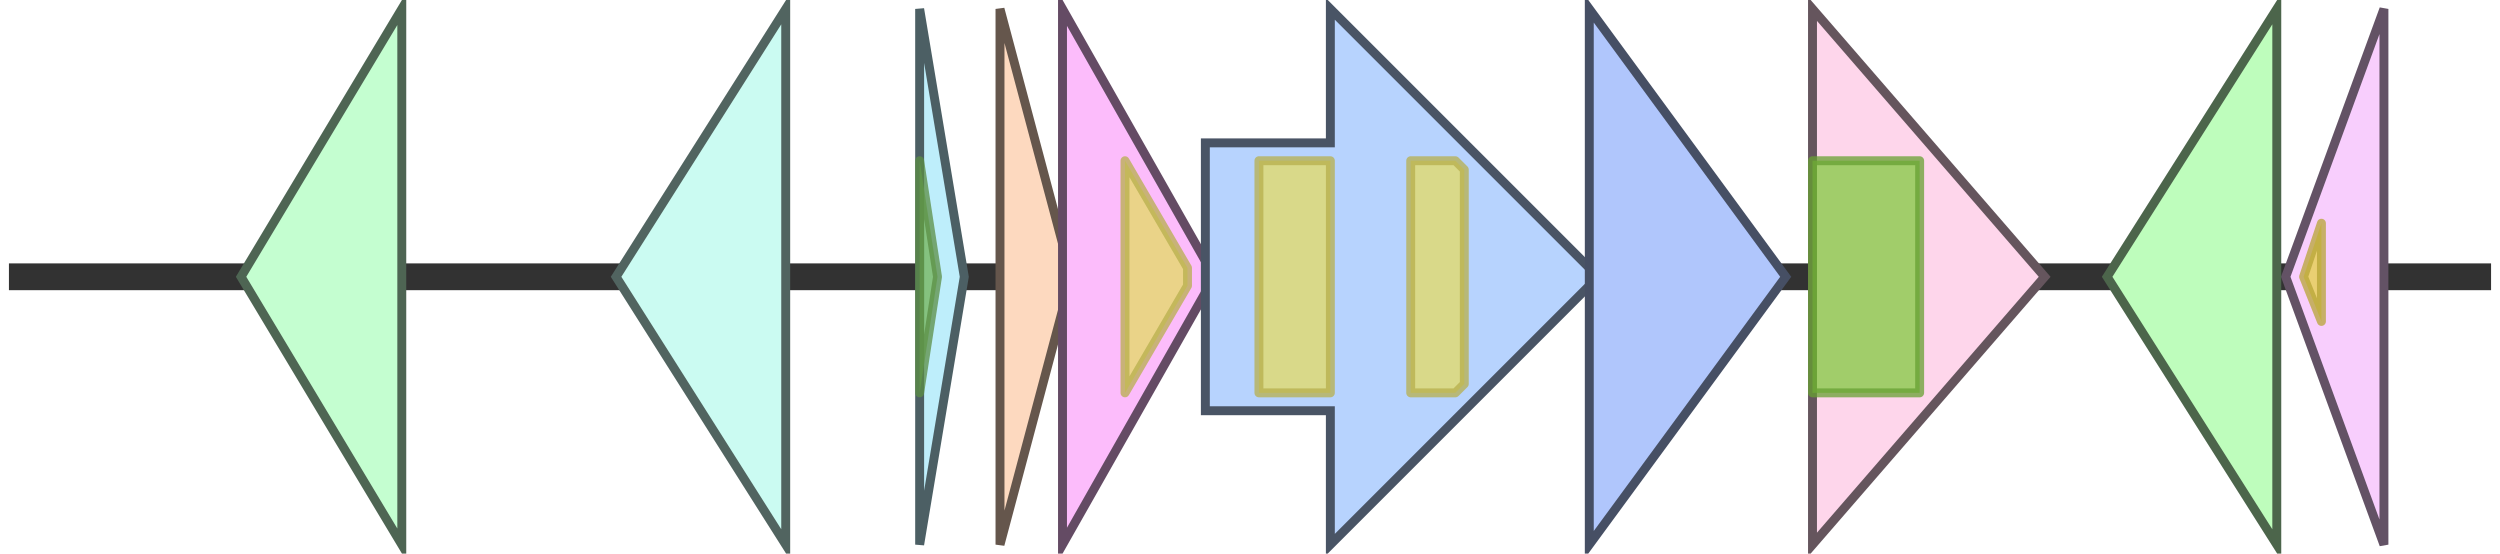<svg version="1.1" baseProfile="full" xmlns="http://www.w3.org/2000/svg" width="280" height="62">
	<line x1="1" y1="31" x2="279" y2="31" style="stroke:rgb(50,50,50); stroke-width:3 "/>
	<g>
		<title>orf9z</title>
		<polygon class="orf9z" points="267,16 267,16 267,1 256,31 267,61 267,46 267,46" fill="rgb(248,206,253)" fill-opacity="1.0" stroke="rgb(99,82,101)" stroke-width="1" />
		<g>
			<title>PF06543</title>
			<polygon class="PF06543" points="258,31 260,25 260,36" stroke-linejoin="round" width="4" height="26" fill="rgb(228,206,68)" stroke="rgb(182,164,54)" stroke-width="1" opacity="0.75" />
		</g>
	</g>
	<g>
		<title>orf1z</title>
		<polygon class="orf1z" points="45,16 45,16 45,1 27,31 45,61 45,46 45,46" fill="rgb(196,254,208)" fill-opacity="1.0" stroke="rgb(78,101,83)" stroke-width="1" />
	</g>
	<g>
		<title>orf2z</title>
		<polygon class="orf2z" points="88,16 88,16 88,1 69,31 88,61 88,46 88,46" fill="rgb(203,251,242)" fill-opacity="1.0" stroke="rgb(81,100,96)" stroke-width="1" />
	</g>
	<g>
		<title>lnqZ</title>
		<polygon class="lnqZ" points="103,16 103,16 103,1 108,31 103,61 103,46 103,46" fill="rgb(190,238,251)" fill-opacity="1.0" stroke="rgb(76,95,100)" stroke-width="1" />
		<g>
			<title>PF11758</title>
			<polygon class="PF11758" points="103,18 103,18 105,31 103,44 103,44" stroke-linejoin="round" width="5" height="26" fill="rgb(114,178,85)" stroke="rgb(91,142,68)" stroke-width="1" opacity="0.75" />
		</g>
	</g>
	<g>
		<title>orf3z</title>
		<polygon class="orf3z" points="112,16 112,16 112,1 120,31 112,61 112,46 112,46" fill="rgb(253,217,191)" fill-opacity="1.0" stroke="rgb(101,86,76)" stroke-width="1" />
	</g>
	<g>
		<title>orf4z</title>
		<polygon class="orf4z" points="119,16 119,16 119,1 136,31 119,61 119,46 119,46" fill="rgb(252,188,251)" fill-opacity="1.0" stroke="rgb(100,75,100)" stroke-width="1" />
		<g>
			<title>PF03703</title>
			<polygon class="PF03703" points="126,18 126,18 133,30 133,32 126,44 126,44" stroke-linejoin="round" width="7" height="26" fill="rgb(228,219,97)" stroke="rgb(182,175,77)" stroke-width="1" opacity="0.75" />
		</g>
	</g>
	<g>
		<title>orf5z</title>
		<polygon class="orf5z" points="135,16 149,16 149,1 179,31 149,61 149,46 135,46" fill="rgb(183,211,254)" fill-opacity="1.0" stroke="rgb(73,84,101)" stroke-width="1" />
		<g>
			<title>PF03703</title>
			<rect class="PF03703" x="141" y="18" stroke-linejoin="round" width="8" height="26" fill="rgb(228,219,97)" stroke="rgb(182,175,77)" stroke-width="1" opacity="0.75" />
		</g>
		<g>
			<title>PF03703</title>
			<polygon class="PF03703" points="158,18 163,18 164,19 164,43 163,44 158,44" stroke-linejoin="round" width="6" height="26" fill="rgb(228,219,97)" stroke="rgb(182,175,77)" stroke-width="1" opacity="0.75" />
		</g>
	</g>
	<g>
		<title>orf6z</title>
		<polygon class="orf6z" points="178,16 178,16 178,1 200,31 178,61 178,46 178,46" fill="rgb(176,198,252)" fill-opacity="1.0" stroke="rgb(70,79,100)" stroke-width="1" />
	</g>
	<g>
		<title>orf7z</title>
		<polygon class="orf7z" points="203,16 203,16 203,1 229,31 203,61 203,46 203,46" fill="rgb(254,214,235)" fill-opacity="1.0" stroke="rgb(101,85,93)" stroke-width="1" />
		<g>
			<title>PF00005</title>
			<rect class="PF00005" x="203" y="18" stroke-linejoin="round" width="12" height="26" fill="rgb(129,201,63)" stroke="rgb(103,160,50)" stroke-width="1" opacity="0.75" />
		</g>
	</g>
	<g>
		<title>orf8z</title>
		<polygon class="orf8z" points="255,16 255,16 255,1 236,31 255,61 255,46 255,46" fill="rgb(190,253,188)" fill-opacity="1.0" stroke="rgb(76,101,75)" stroke-width="1" />
	</g>
</svg>
